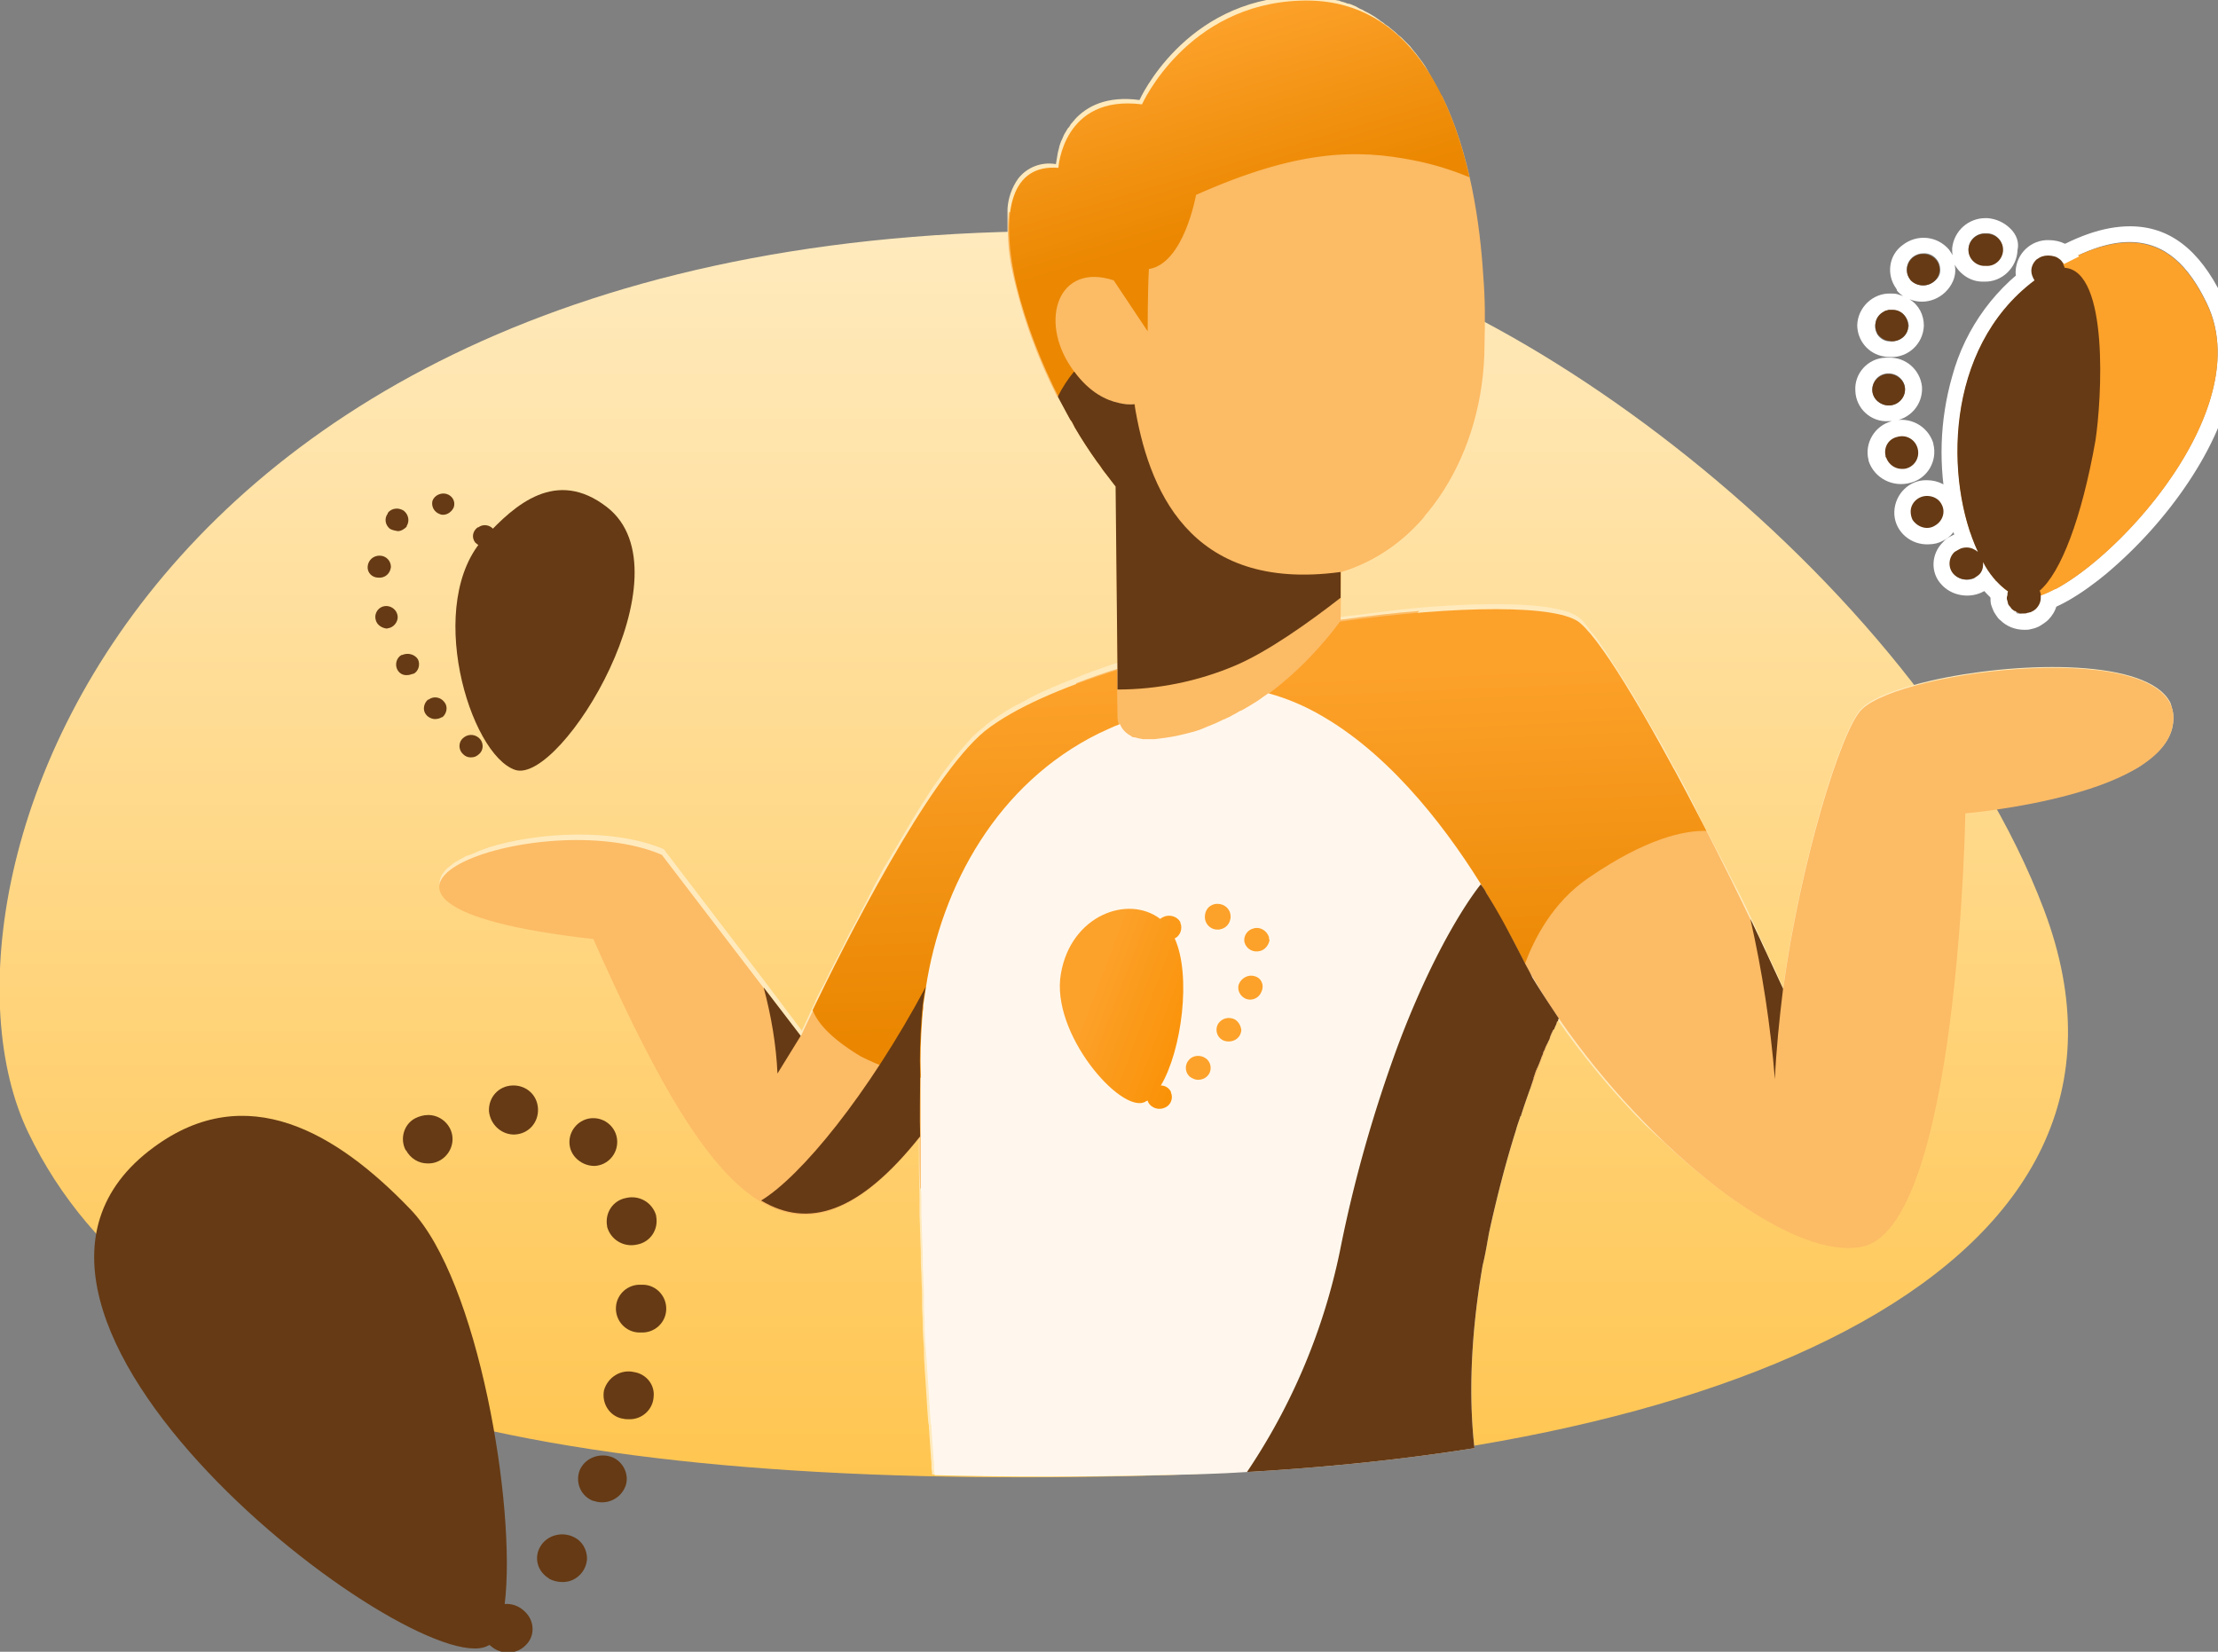 <svg id="Layer_1" 
    xmlns="http://www.w3.org/2000/svg" viewBox="0 0 352.9 262.8">
    <rect x="0" y="0" width="352.9" height="262.8" fill="#808080" stroke="none"/>
    <style>.st1{fill:#663a14}.st2{fill:#fff}.st3{fill:#fca12a}.st5{fill:#fcbb65}</style>
    <g id="character_2" transform="translate(-997 -998.995)">
        <linearGradient id="background_ellipse_1_" gradientUnits="userSpaceOnUse" x1="658.136" y1="1646.426" x2="658.136" y2="1644.691" gradientTransform="matrix(329.053 0 0 -198.253 -215400.063 327444.125)">
            <stop offset="0" stop-color="#ffeabd"/>
            <stop offset="1" stop-color="#fa0"/>
        </linearGradient>
        <path id="background_ellipse" d="M1322.2 1143.7c21.6 57.1-51 87.9-143.5 90.1-98.7 2.4-157.3-13.2-177.2-54.6-19.6-40.7 20.1-156.6 192.7-142.2 39.9 3.4 107.9 53.7 128 106.7z" fill="url(#background_ellipse_1_)"/>
        <g id="right_side_heart_small">
            <path id="Path_154" class="st1" d="M1070.7 1119c-.7-.6-.8-1.7-.2-2.4l.1-.1c.7-.7 1.8-.8 2.6-.1.7.6.8 1.7.2 2.4l-.1.1c-.4.4-.8.6-1.4.6-.5 0-.9-.2-1.2-.5z"/>
            <path id="Path_155" class="st1" d="M1064.8 1112.7c-.6-.7-.4-1.8.3-2.4h.1c.8-.6 1.9-.4 2.5.4.6.7.4 1.8-.3 2.4h-.1c-.3.2-.7.3-1.1.3-.5 0-1.1-.3-1.4-.7z"/>
            <path id="Path_156" class="st1" d="M1060.2 1105.5c-.4-.8-.1-1.9.7-2.3h.1c.9-.4 2-.1 2.5.7.4.8.1 1.9-.7 2.3h-.1c-.3.1-.6.2-.8.2-.8.1-1.4-.3-1.7-.9z"/>
            <path id="Path_157" class="st1" d="M1056.8 1097.7c-.3-.9.2-1.9 1.1-2.2.9-.3 2 .2 2.3 1.2.3.9-.3 1.9-1.2 2.2-.2 0-.3.1-.5.1-.8-.1-1.5-.6-1.7-1.3z"/>
            <path id="Path_158" class="st1" d="M1057.2 1090.9c-1 0-1.8-.8-1.7-1.8.1-1 .9-1.7 1.9-1.7 1 0 1.8.8 1.8 1.8-.1 1-.9 1.8-2 1.7z"/>
            <path id="Path_159" class="st1" d="M1079 1121.5c7.3 2.3 27.9-31.4 14.6-41.8-8.1-6.3-14.7-.4-19.4 4.7-9.8 10.3-2.5 34.7 4.8 37.1z"/>
            <path id="Path_160" class="st1" d="M1072.6 1085.3c-.6-.8-.4-1.8.4-2.4h.1c.8-.6 1.9-.4 2.5.4.6.8.4 1.8-.4 2.4h-.1c-.3.2-.7.3-1 .3-.6 0-1.1-.3-1.5-.7z"/>
            <path id="Path_161" class="st1" d="M1059 1083.1c-.7-.6-.9-1.6-.3-2.4v-.1c.6-.8 1.8-.9 2.6-.3.7.6.9 1.6.4 2.4v.1c-.4.4-.9.7-1.4.7-.6-.1-1-.2-1.3-.4z"/>
            <path id="Path_162" class="st1" d="M1067 1080.8c-.9-.3-1.4-1.2-1.2-2.1.3-.9 1.4-1.4 2.3-1.1.9.3 1.4 1.2 1.1 2.1-.3.7-1 1.2-1.7 1.2-.1 0-.3 0-.5-.1z"/>
        </g>
        <g id="right_side_heart_large">
            <path id="Path_163" class="st1" d="M1078.6 1179.5h.3c2.2-.1 3.8-1.9 3.7-4.1s-1.9-3.8-4.1-3.7c-2.2.1-3.8 1.9-3.7 4.1.2 2 1.8 3.6 3.8 3.7z"/>
            <path id="Path_164" class="st1" d="M1091.6 1184.5c2.1-.1 3.7-1.9 3.6-4-.1-2.1-1.9-3.7-4-3.6-2 .1-3.6 1.8-3.6 3.8 0 .9.3 1.7.9 2.4.8.9 1.9 1.4 3.1 1.4z"/>
            <path id="Path_165" class="st1" d="M1093.6 1194.2c.6 2.1 2.7 3.3 4.8 2.8 2.1-.4 3.4-2.4 3-4.5v-.1c-.6-2.1-2.7-3.3-4.8-2.8-2.1.4-3.4 2.4-3 4.5v.1z"/>
            <path id="Path_166" class="st1" d="M1065 1184.1c2.1.1 3.9-1.6 4-3.7.1-2.1-1.6-3.9-3.7-4h-.2c-.7 0-1.4.2-2 .5-1.8.9-2.5 3.2-1.6 5 0 0 0 .1.1.1.7 1.3 2 2.1 3.4 2.1z"/>
            <path id="Path_167" class="st1" d="M1099 1203.4c-2.1-.1-3.9 1.5-4 3.6-.1 2.1 1.5 3.9 3.6 4h.4c2.1.1 3.9-1.5 4-3.6.1-2.1-1.5-3.9-3.6-4h-.4z"/>
            <path id="Path_168" class="st1" d="M1077.3 1254.2c1.9-15.3-4.2-51.6-15-62.8-11.8-12.3-26.1-20.7-40.8-9.9-36.1 26.4 41.3 85 53 79.4.1-.1.3-.1.4-.2 0 0 0 .1.1.1 1.6 1.5 4.1 1.5 5.6 0 1.5-1.4 1.5-3.7.1-5.2l-.1-.1-.1-.1c-.9-.9-2.1-1.3-3.2-1.2z"/>
            <path id="Path_169" class="st1" d="M1094.3 1230.8c-2-.7-4.3.2-5.1 2.2-.7 2 .3 4.1 2.2 4.8h.1c2 .7 4.2-.3 5-2.3.7-1.8-.3-4-2.2-4.7z"/>
            <path id="Path_170" class="st1" d="M1097.9 1217.3c-2.1-.5-4.2.8-4.8 2.9-.4 2.1.9 4.1 2.9 4.5h.1c.3.1.6.1.9.1 2.1.1 3.9-1.5 4-3.6.2-1.9-1.2-3.6-3.1-3.9z"/>
            <path id="Path_171" class="st1" d="M1088.4 1243.6c-1.9-1-4.3-.4-5.4 1.4-1.1 1.8-.5 4 1.3 5.1l.1.1c.6.3 1.3.5 2 .5 2.1.1 3.9-1.6 4-3.7 0-1.5-.8-2.8-2-3.4z"/>
        </g>
        <g id="left_side_heart">
            <path id="Path_172" class="st2" d="M1335.8 1037.5c5.8 0 9.5 3.9 12.3 9.7 9.1 18.6-19.9 47-28.6 47h-.5c-10.5-1.7-18.6-38 4-52 5.2-3.3 9.4-4.7 12.8-4.7m.1-2.5c-4.2 0-8.8 1.6-14.3 5-6.9 4.3-11.9 11.1-14 18.9-2 7-2.2 14.3-.7 21.4 1.6 7.2 5.5 15.3 11.7 16.3.3.1.6.1 1 .1 3.9 0 9-3.5 12.5-6.4 5-4.2 9.5-9.2 13.1-14.6 7.4-11.1 9.3-21.5 5.4-29.5-3.7-7.6-8.5-11.2-14.7-11.2z"/>
            <path id="Path_173" class="st3" d="M1322.9 1042.2c13.9-8.6 20.7-4.2 25.2 5.1 9.3 19-21.2 48.2-29.2 46.9-10.5-1.7-18.5-38.1 4-52z"/>
            <path id="Path_174" class="st2" d="M1326.7 1038.6c-.3-.3-.7-.6-1.1-.8-.8-.4-1.7-.6-2.6-.6-2.8-.1-5.2 2.1-5.3 5v.1c0 .2 0 .4.1.6.1.9.5 1.8 1.1 2.5.7-.6 1.3-1.1 2-1.6-.3-.4-.5-.9-.5-1.5 0-.9.5-1.6 1.2-2.1.1-.1.3-.2.5-.2.7-.2 1.4-.2 2 0 .3.1.6.3.9.5.1.1.3.3.4.5l1.2-.6 1.2-.6c-.5-.5-.8-.9-1.1-1.2z"/>
            <path id="Path_175" class="st2" d="M1312.6 1088.4c.1 1.1-.5 2.1-1.5 2.6-1.4.6-3 0-3.6-1.3-.1-.3-.2-.6-.2-.9 0-.7.3-1.4.8-1.9.2-.2.4-.3.7-.4 1-.5 2.2-.4 3 .4-.5-1-.9-2.1-1.3-3.2h-.6c-.7 0-1.4.1-2.1.4-.6.3-1.2.6-1.6 1.1-2 1.9-2.1 5-.2 6.9l.2.2c1.7 1.6 4.4 1.9 6.4.8.4-.2.8-.5 1.1-.8.3-.3.6-.6.8-1-.7-.9-1.4-1.9-1.9-2.9zm-4.3-10.4c-.5-.9-1.3-1.6-2.2-2-.8-.4-1.6-.6-2.5-.6-2.8-.1-5.1 2.2-5.2 5s2.2 5.1 5 5.2h.4c.9 0 1.7-.2 2.4-.6.6-.3 1.1-.7 1.5-1.2 1.4-1.7 1.6-3.9.6-5.8zm-3.4 4.7c.9 0 1.6-.7 1.6-1.6 0-.9-.7-1.6-1.6-1.6-.9 0-1.6.7-1.6 1.6 0 .9.7 1.6 1.6 1.6zm-.3-13.2c-.9-2.8-3.8-4.3-6.6-3.5-2.7.7-4.4 3.5-3.7 6.2v.1c.9 2.8 3.9 4.3 6.7 3.5 2.7-.7 4.3-3.5 3.6-6.2v-.1zm-4.3 3.9c-.3.1-.5.1-.8.1-1.4-.1-2.5-1.3-2.4-2.6.1-1.4 1.3-2.5 2.6-2.4 1.4.1 2.4 1.2 2.4 2.6.1 1.1-.7 2-1.8 2.3zm-2.8-17.5h-.5c-2.8.1-5 2.5-4.8 5.3.1 2.8 2.5 5 5.3 4.8h.5c2.8-.2 5-2.6 4.8-5.5-.3-2.7-2.6-4.7-5.3-4.6zm.2 7.6h-.2c-1.4 0-2.6-1.1-2.6-2.5s1-2.5 2.4-2.6h.2c1.4 0 2.6 1.1 2.6 2.5 0 1.3-1 2.5-2.4 2.6zm19.2-28.1c-1-1-2.3-1.6-3.7-1.7h-.3c-2.7 0-5 2-5.3 4.8 0 .4 0 .8.1 1.1l-.6-.9c-1.9-2.2-5.1-2.5-7.4-.7-2.2 1.6-2.6 4.7-1 6.9 0 .1.1.1.1.2v.1c.3.4.7.7 1 .9l-.9-.3c-.4-.1-.7-.1-1.1-.1-2.8-.1-5.2 2.2-5.3 5 0 2.5 1.8 4.6 4.2 5 .4.1.8.1 1.1.1 2.8.1 5.2-2.1 5.3-5 0-1.7-.8-3.3-2.3-4.2 2.7 1.1 5.7-.2 6.9-2.8.4-.9.5-1.8.3-2.7.9 1.6 2.6 2.7 4.4 2.7h.3c2.8.1 5.2-2.2 5.3-5 .3-1.3-.2-2.5-1.1-3.4zm-16.3 15.9c-.3 1.2-1.4 2-2.6 2h-.6c-1.4-.2-2.3-1.5-2-2.9.1-.8.6-1.4 1.3-1.8.3-.1.5-.2.8-.3h.5c1.5 0 2.7 1.2 2.7 2.7-.1 0-.1.1-.1.3zm4.1-7.5c-1.1.9-2.8.8-3.7-.3-.9-1-.8-2.6.2-3.5l.1-.1c.5-.4 1.1-.6 1.7-.6 1.4-.1 2.6 1 2.7 2.4.1.9-.3 1.6-1 2.1zm8.3-2.6h-.2c-1.4 0-2.5-1.1-2.6-2.5 0-1.4 1.1-2.5 2.5-2.6h.4c1.4 0 2.5 1.1 2.5 2.5s-1.1 2.5-2.5 2.5c0 .1-.1.1-.1.1z"/>
            <path id="Path_176" class="st2" d="M1324.2 1093.2c0-.2-.1-.3-.1-.5-.8.4-1.6.8-2.5 1.1v.4c0 .7-.3 1.3-.8 1.8-.1.1-.3.2-.4.3-.1.1-.3.2-.4.2-.2.1-.3.1-.5.1s-.3.1-.5 0h-.5-.1-.4c-.1 0-.1 0-.1-.1-.1 0-.2-.1-.3-.2h-.1c-.1-.1-.3-.2-.4-.3-.1-.1-.2-.2-.3-.4-.1-.1-.2-.3-.3-.4-.1-.2-.1-.3-.1-.5s-.1-.3-.1-.5 0-.3.1-.5c0-.2.1-.3.1-.5v-.1c-.7-.5-1.4-1.1-1.9-1.8v.1c-.2.3-.3.5-.5.8l-.3.9c-.1.3-.1.7-.1 1 0 .4 0 .7.1 1.1.1.3.2.6.3.8.1.3.3.6.5.9.2.3.4.6.7.8 1 1 2.4 1.5 3.8 1.5.3 0 .7 0 1-.1.3-.1.6-.1 1-.3.3-.1.6-.3.9-.5.3-.2.6-.4.9-.7.6-.6 1.1-1.4 1.3-2.2.1-.4.2-.9.2-1.4-.1-.2-.2-.5-.2-.8z"/>
            <path id="Path_177" class="st1" d="M1325.5 1041.6c-.1-.3-.2-.5-.3-.8-.1-.2-.2-.3-.4-.5-.3-.2-.5-.4-.9-.5-.7-.2-1.4-.2-2 0-.3.1-.6.3-.9.5-.5.5-.8 1.1-.8 1.8 0 .5.2 1 .5 1.5-14.5 10.9-14.2 32.1-9 43.2-.5-.4-1.1-.7-1.8-.7-.4 0-.9.1-1.2.3-.2.1-.5.3-.7.4-1 .9-1.1 2.5-.2 3.5l.1.1c.5.5 1.2.8 2 .8.4 0 .8-.1 1.1-.2.3-.1.5-.3.8-.5.6-.5.8-1.3.7-2.1.9 1.8 2.3 3.5 4 4.7-.1.2-.1.3-.1.5s-.1.3-.1.5 0 .3.1.5c0 .2.1.3.1.5.1.2.2.3.3.4.1.1.2.3.3.4.1.1.3.2.4.3h.1c.1.1.2.1.3.2 0 0 .1.1.2.1s.2.1.3.1H1319.1c.2 0 .3 0 .5-.1.2 0 .3-.1.5-.1.2-.1.3-.2.4-.2.1-.1.3-.2.4-.3.5-.5.8-1.1.8-1.8v-.4-.1c0-.2-.1-.3-.1-.5l-.1-.1c3.4-2.9 6.7-11.5 8.9-23.9 1-6.6 2.2-27-4.9-27.5z"/>
            <path id="Path_178" class="st1" d="M1303 1044.4c1.4 0 2.6-1.1 2.6-2.5 0-.6-.2-1.2-.6-1.6-.5-.6-1.3-.9-2-.9-1.4 0-2.6 1.1-2.6 2.6 0 .6.2 1.1.6 1.6.5.5 1.2.8 2 .8z"/>
            <path id="Path_179" class="st1" d="M1312.8 1041.3h.2c1.4.1 2.6-1 2.7-2.4.1-1.4-1-2.6-2.4-2.7h-.4c-1.4-.1-2.6 1-2.7 2.4-.1 1.4 1 2.6 2.4 2.7h.2z"/>
            <path id="Path_180" class="st1" d="M1297.4 1053.2c.2 0 .4.1.6.1 1.4 0 2.6-1 2.6-2.4s-1-2.6-2.4-2.6h-.7c-.3.1-.6.1-.8.3-1.2.6-1.7 2.2-1 3.4v.1c.4.5 1 1 1.7 1.1z"/>
            <path id="Path_181" class="st1" d="M1302.1 1070.3c-.4-1.4-1.8-2.2-3.2-1.8-1.4.3-2.2 1.6-1.9 3v.1c0 .1 0 .1.1.2.4 1.1 1.4 1.8 2.5 1.8.3 0 .5 0 .8-.1 1.3-.4 2.1-1.8 1.7-3.2z"/>
            <path id="Path_182" class="st1" d="M1303.6 1077.9c-1.4 0-2.6 1.1-2.6 2.5 0 .4.1.9.3 1.3.8 1.2 2.4 1.7 3.6.9 1.2-.7 1.7-2.2 1-3.4-.4-.8-1.3-1.3-2.3-1.3z"/>
            <path id="Path_183" class="st1" d="M1297.7 1063.5c1.4-.1 2.5-1.3 2.4-2.7-.1-1.3-1.3-2.3-2.6-2.3h-.2c-1.4.1-2.5 1.3-2.4 2.7.1 1.3 1.3 2.3 2.6 2.3h.2z"/>
        </g>
        <g id="main_body">
            <path id="Path_184" d="M1342.8 1113c.1 2.8-1.5 5.1-4.1 7-.4.3-.7.5-1.1.8s-.8.5-1.2.7c-.9.5-1.8.9-2.7 1.3-.7.3-1.4.6-2.2.9-.5.2-1 .4-1.5.5-.8.3-1.5.5-2.3.7-.3.1-.5.2-.8.2-.8.2-1.6.4-2.3.6l-1.5.4c-1.3.3-2.5.5-3.7.8l-.7.1-1.3.2c-2.3.4-4.2.6-5.6.8s-2.2.2-2.2.2c-.3 13.1-1.4 26.2-3.3 39.3-.1.7-.2 1.4-.4 2.1-.1.3-.1.7-.2 1l-.3 1.4-.2.9c-.1.4-.2.8-.2 1.2-.2.8-.4 1.7-.5 2.5l-.3 1.2c0 .1 0 .2-.1.3-.1.4-.2.9-.3 1.3-.1.3-.1.6-.2.8-.2.6-.3 1.2-.5 1.8l-.1.3-.3.9c-.2.5-.3 1-.5 1.5l-.4 1.1c-.1.3-.2.5-.3.8-.1.3-.3.7-.4 1-2.2 5.4-4.9 9-8.3 9.6-1.7.2-3.3.2-5-.2-.3-.1-.6-.1-1-.2-3.5-1-6.8-2.4-9.9-4.4-.4-.2-.8-.5-1.2-.7-.2-.1-.4-.2-.6-.4-.5-.3-1.1-.7-1.7-1.1-2-1.4-4-2.9-6.1-4.6-1.2-1-2.4-2-3.6-3.1l-.8-.7c-.5-.5-1-1-1.6-1.5l-.8-.7c-.5-.5-1-1-1.6-1.5-5.3-5.3-10.1-11.1-14.4-17.3v.1c0 .1-.1.1-.1.2v.2l-.1.1-.1.1v.1c0 .1-.1.2-.1.3-.1.2-.2.4-.3.7l-.1.3s-.1.1-.1.2-.1.2-.1.2l-.2.5c-.1.2-.2.4-.2.6l-.3.6-.3.6c0 .1-.1.2-.1.3s-.1.2-.1.2c-.1.2-.2.4-.2.6 0 0 0 .1-.1.1l-.1.2s0 .1-.1.1c-.2.5-.4 1.1-.6 1.6-.1.1-.1.3-.2.4-.1.3-.2.6-.4.9l-.1.3v.1c0 .1-.1.2-.1.3-.1.4-.3.8-.4 1.2-.5 1.4-1 2.8-1.5 4.4 0 .1 0 .1-.1.2-.2.7-.5 1.4-.7 2.2-1.7 5.4-3.1 10.9-4.3 16.4-.1.6-.2 1.1-.3 1.7-.2 1.1-.4 2.2-.6 3.4-2.3 13.3-2 23.1-1.3 29.1-12 1.9-24.1 3.1-36.2 3.8-4.5.3-9.1.4-13.7.5-12.7.3-24.7.3-36 0v-.3l-.1-.7v-.6-.1c0-.4-.1-.9-.1-1.3-.1-1.4-.2-2.9-.3-4.4 0-.3 0-.5-.1-.8-.2-2.3-.3-4.8-.5-7.5l-.1-1.4v-.3c-.1-.9-.1-1.8-.1-2.7-.1-1.3-.2-2.7-.2-4.1 0-.9-.1-1.8-.1-2.7v-.7-1c0-1-.1-2.1-.1-3.2-.1-1.2-.1-2.5-.1-3.7-.1-1.9-.1-3.8-.2-5.7v-2.5c0-1.9-.1-3.7-.1-5.7v-4.6c-1.7 2.1-3.5 4.2-5.5 6.1-4.5 4.3-8.7 6.2-12.7 6.2h-1.5c-.2 0-.4-.1-.6-.1l-.4-.1-.3-.1-.4-.1-.4-.1-.4-.1-.3-.1-.4-.2c-.8-.3-1.6-.7-2.3-1.2-1.5-.9-2.8-2-4.1-3.2l-.5-.5c-.3-.3-.7-.7-1-1.1-.7-.7-1.4-1.5-2.1-2.4-.5-.6-1-1.3-1.5-2-.2-.2-.3-.5-.5-.7-.3-.5-.6-1-1-1.5s-.7-1-1-1.6c-.7-1-1.3-2.1-2-3.3-.3-.6-.7-1.2-1.1-1.9-.2-.3-.3-.6-.5-.9l-1-1.9c-.5-1-1-1.9-1.6-2.9l-1-2c-.5-1-1.1-2.1-1.6-3.2-.3-.7-.7-1.5-1.1-2.2l-1.1-2.3c-.5-1.1-1.1-2.3-1.6-3.5-.7-1.6-1.5-3.2-2.2-4.9-1.7-.2-3.3-.4-4.8-.6l-.7-.1-1.4-.2c-.7-.1-1.4-.2-2-.3-1.1-.2-2.1-.4-3.1-.6l-1.1-.2-1.1-.2-1-.3c-.8-.2-1.6-.4-2.3-.6l-.8-.3-.8-.3c-.6-.2-1.2-.5-1.7-.7l-.6-.3-.5-.3c-.3-.1-.5-.3-.7-.4-.1-.1-.3-.2-.4-.3l-.6-.6c-1.4-1.4-1.2-2.8.1-4.2l.2-.2c.3-.2.6-.5.9-.7.2-.2.5-.3.8-.5s.6-.3.9-.5.6-.3 1-.4l.7-.3c.2-.1.5-.2.7-.3s.5-.2.8-.3l.8-.3c7.8-2.4 19.8-3.1 27.8.3l16.2 21.2 5.8 7.7v-.1c.2-.4.9-1.9 1.9-4.1l.1-.1.1-.3v-.1c.2-.4.4-.9.7-1.4 0-.1.1-.1.1-.2s.1-.2.2-.4c.4-.7.8-1.5 1.2-2.4l.2-.4.2-.4.4-.8c.3-.6.7-1.3 1-1.9 0 0 .1-.1.1-.2l.1-.2c.1-.1.2-.3.2-.4l.5-1c.6-1.3 1.4-2.6 2.1-4l.4-.8.6-1.1.7-1.4.6-1.2c.2-.4.5-.9.7-1.3.3-.6.6-1.1.9-1.7l.5-.8 3.9-6.6.6-1c.9-1.5 1.9-3 2.8-4.4l.5-.7c1.6-2.4 3.4-4.7 5.4-6.9.2-.2.4-.5.7-.7.4-.4.7-.7 1.1-1l.4-.3c.1-.1.3-.2.4-.4 1.2-.9 2.4-1.7 3.7-2.5.2-.1.5-.3.7-.4l.8-.4c.6-.3 1.2-.6 1.8-1 2.4-1.2 4.8-2.2 7.4-3.2l1.2-.5c1.7-.6 3.5-1.3 5.4-1.9l-.3-29c-.6-.7-1.2-1.4-1.7-2.1l-.3-.4s0-.1-.1-.1c-.2-.3-.4-.5-.7-.8v-.1c-.1-.1-.2-.3-.3-.4-.3-.4-.6-.9-.9-1.3-.2-.3-.5-.7-.7-1 0 0 0-.1-.1-.1-.1-.1-.2-.3-.3-.4-.2-.3-.3-.5-.5-.8-.1-.1-.1-.2-.2-.3-.3-.5-.6-.9-.8-1.4-.1-.1-.2-.3-.2-.4-.3-.4-.5-.9-.8-1.3l-.3-.6-.6-1.1c0-.1-.1-.1-.1-.2-.2-.5-.5-.9-.7-1.4l-.6-1.2-.6-1.2c-.1-.1-.1-.3-.2-.4 0-.1 0-.1-.1-.1-.1-.2-.2-.5-.3-.7l-.6-1.2c-.2-.4-.4-.8-.5-1.2l-.1-.1c-.2-.4-.3-.8-.5-1.1s-.3-.7-.4-1.1c-.3-.7-.5-1.4-.8-2.1l-.2-.6c-.1-.3-.2-.5-.3-.8-.1-.1-.1-.3-.1-.4-.1-.4-.3-.8-.4-1.2s-.2-.8-.4-1.2l-.3-.9c-.1-.2-.1-.4-.1-.6-.1-.3-.2-.6-.2-.9-.2-.8-.4-1.6-.5-2.5-.3-1.5-.5-3-.7-4.5-.1-.6-.1-1.2-.1-1.8v-2.3-.5-.4c.1-1.7.7-3.4 1.7-4.8 1.4-1.8 3.7-2.7 6-2.3l.3-1.8c0-.1.1-.3.1-.4s.1-.3.1-.4.1-.4.2-.7.2-.5.3-.7.2-.5.3-.7.2-.3.3-.5.2-.3.3-.5l.2-.2c.1-.2.2-.3.3-.5l.2-.2c.1-.2.3-.3.4-.5 1.9-2.1 5.1-3.8 10.3-3.1 0 0 7.1-15.9 25.2-16.5h2.2c.3 0 .5 0 .8.1l.8.1c.4 0 .7.1 1.1.2.2 0 .4.1.6.1.2 0 .3 0 .5.1l.6.1.2.1.7.2c.2.1.5.2.7.2l.3.1.7.3.7.4c.3.1.5.2.8.4l.6.3c.3.2.7.4 1 .6l.7.5c.2.2.5.3.7.5s.4.3.7.5c.4.4.9.7 1.3 1.1.2.2.4.4.7.6l1.2 1.2c.2.2.4.4.6.7l.4.5.1.1c.5.7 1.1 1.4 1.6 2.2l.4.7.1.2c.2.4.4.7.6 1.1.1.1.1.3.2.4l.4.7v.1c.1.3.3.5.4.8.1.3.3.5.4.8v.1l.3.6c0 .1.1.1.1.2.1.3.3.6.4.9.2.4.3.8.5 1.2.1.2.2.4.2.6l.1.3c.1.3.2.5.3.8s.1.4.2.5c.2.4.3.9.4 1.3 0 .1.1.2.1.3s0 .1.1.2l.1.4.1.3.1.5c0 .1 0 .1.1.2.2.5.3 1 .4 1.5l.1.4c0 .1.1.2.1.4.1.3.2.7.3 1 0 .2.1.4.1.5 0 .1 0 .1.1.2l.2 1.1c.1.3.1.6.2.9l.3 1.8.2.9c.2.9.3 1.8.4 2.7s.2 1.6.3 2.4l.1.9c0 .3.1.6.1.9.1.6.1 1.2.2 1.7s.1 1 .1 1.5c0 .3 0 .5.1.8.1.8.1 1.6.1 2.4V1048.2c.1 3.1 0 5 0 5 .1 9-2.6 17.7-7.7 25.1l-.4.6c-.5.6-.9 1.2-1.4 1.8l-.2.2c-.3.4-.7.8-1.1 1.2l-.3.4c-.9.9-1.8 1.7-2.8 2.4l-.4.3c-.2.1-.3.3-.5.4l-.5.4-.5.4c-.2.1-.4.3-.6.4s-.6.3-.9.5-.6.3-.9.5-.6.3-.8.4l-.1.1c-.3.1-.5.2-.8.4s-.6.2-.9.3h-.1l-.9.3-.9.3v7.6c1.1-.2 2.2-.3 3.2-.4l1.5-.2 1.7-.2 1.6-.2 1.5-.2 1.2-.1c.6-.1 1.2-.1 1.8-.2 13-1.1 23.2-.7 25.8 1.7.4.3.7.7 1 1.1l.4.5.2.3c.2.2.3.4.5.6.5.6 1 1.3 1.5 2.1l.3.4c1.3 2 2.8 4.4 4.5 7.1.4.7.9 1.5 1.3 2.3l.7 1.2c.5.8.9 1.6 1.4 2.4.2.3.4.7.6 1 .5.9 1.1 1.9 1.6 2.9.2.4.5.9.7 1.4 0 0 0 .1.1.1l.4.7.6 1.1c.8 1.4 1.5 2.9 2.3 4.4l.4.9 1.5 3c.3.6.6 1.1.9 1.7.4.8.8 1.5 1.2 2.3s.8 1.5 1.2 2.3l.6 1.2c.4.8.8 1.6 1.2 2.3l1.2 2.4.9 1.9.3.6.9 2c0 .1.1.2.1.3l.6 1.2c.2.4.4.8.5 1.2s.4.8.6 1.2l.9 1.9.7 1.6c.2.4.4.8.5 1.2 2.8-20.4 9.3-41.4 12.5-44.5 1.7-1.7 5.8-3.2 11-4.4 13.1-3 33.1-3.6 37.7 2.8.2.3.4.6.5.9.2.7.4 1.3.4 2z" fill="#ffeabd"/>
            <path id="Path_185" class="st5" d="M1210.3 1097.6c4.3-.6 8.6-1.1 12.5-1.4l-13.6 15.7-30.5 19.6-10.5-23.8c2.1-.8 4.3-1.6 6.6-2.3l-.2-24.4 49.1.1c-3.5 4.2-8.1 7.3-13.3 8.9l-.1 7.6z"/>
            <path id="Path_186" class="st5" d="M1233.2 1053.7c0 17.7-9.8 32.5-22.9 36.3-24.3 3.3-30.8-13.6-32.9-26.7-.8.1-1.7 0-2.5-.2-1.9-.4-4.5-1.6-7.1-5-1 1.3-1.9 2.6-2.6 4-3.2-6.3-5.6-12.9-7.1-19.8-.7-3.1-.9-6.3-.6-9.5 16.8-6.2 51.3-18.2 68.9-18.6 4.5 9.1 6.1 20.5 6.6 28.7.3 3.6.3 7.2.2 10.8z"/>
            <path id="Path_187" class="st5" d="M1342.8 1113c.4 12.6-33.1 15.4-33.1 15.4s-1.1 66.6-16.7 69c-11.5 2-33.5-15.3-48-36.4 0 0-2 4.3-4.5 11.3l-8.2-12.4 6.8-18.2 24.2-20.4c5.7 10.5 12 23.2 17.4 35.1 2.8-20.4 9.3-41.4 12.5-44.5 6.4-6.4 49.2-11.5 49.6 1.1z"/>
            <path id="Path_188" class="st5" d="M1152.5 1166.2l-2.3 19.2-6.8 2.7c-.1-2.7-.1-5.4-.1-8.1-21.2 26.6-34.6 7.2-51.9-31.6-51.8-5.8-8.4-21.7 10.9-13.4l22.1 28.9s2.9-6.3 7.1-14.4l21 16.7z"/>
            <linearGradient id="Path_189_1_" gradientUnits="userSpaceOnUse" x1="659.038" y1="1645.032" x2="659.152" y2="1644.631" gradientTransform="matrix(73.407 0 0 -77.358 -47192.242 128258.836)">
                <stop offset="0" stop-color="#fca12a"/>
                <stop offset="1" stop-color="#eb8700"/>
            </linearGradient>
            <path id="Path_189" d="M1230.8 1027.2c-2.9-1.2-5.8-2.1-8.9-2.7-9.1-1.8-18.4-1.7-34.6 5.5 0 0-1.9 10.9-7.5 11.8-.2 3.2-.2 9.9-.2 9.9l-5.4-8.1c-8.8-2.9-11.9 6.3-6.8 13.8 4.7 7.1 10.2 6 10.2 6-1.2 7.1-1.2 12.6-2.9 13.1-7.4-8.6-14.1-22.8-16.4-34.1-1.9-9.8-.4-17.3 7.1-16.7 0 0 .7-11.7 13.3-10.1 0 0 7.1-15.9 25.2-16.5 16.3-.6 23.7 13.9 26.9 28.1z" fill="url(#Path_189_1_)"/>
            <linearGradient id="Path_190_1_" gradientUnits="userSpaceOnUse" x1="658.481" y1="1644.903" x2="658.537" y2="1644.198" gradientTransform="matrix(142.075 0 0 -76.876 -92361.531 127561.5)">
                <stop offset="0" stop-color="#fca12a"/>
                <stop offset="1" stop-color="#ea8600"/>
            </linearGradient>
            <path id="Path_190" d="M1268.5 1131.2c-3.4-.1-9.5 1.1-18.8 7.5-5.7 3.9-8.6 9.7-10.1 13.7-13.9 23.1-89 21.9-96.3 18-3.2-.7-6.3-1.8-9.3-3.3-5-3-7-5.5-7.7-7.4 5-10.4 18.4-37 27.4-44.4 4.7-3.7 12.2-6.9 21-9.7l.1 7.5s-.2 4 5.8 3.6c17.5-1.2 29.4-18.6 29.6-18.8 18.6-2.6 35-2.8 38.3.3 3.9 3.4 11.8 17 20 33z" fill="url(#Path_190_1_)"/>
            <path id="Path_191" d="M1245 1161v.1s-.1.1-.1.2v.1s0 .1-.1.1l-.1.1v.1l-.1.3c-.1.2-.2.4-.3.7 0 0 0 .1-.1.1s0 .1-.1.1l-.1.2c0 .1-.1.2-.1.2l-.2.5c-.1.2-.1.4-.2.6l-.1.2c-.1.1-.1.3-.2.4l-.3.6c0 .1-.1.2-.1.3 0 .1-.1.2-.1.2l-.1.2c-.1.2-.1.4-.2.6l-.1.2c-.2.6-.4 1.1-.7 1.8-.1.1-.1.3-.2.4l-.3.9c0 .1-.1.2-.1.3v.1c0 .1-.1.2-.1.3l-.4 1.2c-.5 1.4-1 2.8-1.5 4.4 0 .1 0 .1-.1.1-.2.7-.5 1.4-.7 2.2-1.7 5.4-3.1 10.9-4.3 16.4-.1.6-.2 1.1-.3 1.7-.2 1.1-.4 2.2-.7 3.4-2.3 13.3-2 23.1-1.3 29.1-12 1.9-24.1 3.1-36.2 3.8-4.5.3-9.1.4-13.7.5-12.7.3-24.7.3-36 0v-.3l-.1-.7v-.6-.1c0-.4-.1-.9-.1-1.3-.1-1.4-.2-2.9-.3-4.4 0-.3 0-.5-.1-.8-.2-2.3-.3-4.8-.5-7.5l-.1-1.4v-.3c-.1-.9-.1-1.8-.2-2.7-.1-1.3-.2-2.7-.2-4.1 0-.9-.1-1.8-.1-2.7v-.7-1c0-1-.1-2.1-.1-3.2-.1-1.2-.1-2.5-.1-3.7-.1-1.9-.1-3.8-.2-5.7v-1.6c0-1 0-2-.1-3V1170c-.1-2.9 0-5.8.2-8.5 0-.4.1-.9.1-1.3 0-.3.1-.6.1-.9v-.4l.2-1.3c.1-.5.1-.9.2-1.4 2.5-16.4 11.5-32.6 27.5-40.5 1.1-.5 2.3-1.1 3.4-1.5.3.8.9 1.4 1.6 1.8l.3.2c.1.1.2.1.4.1l.4.1.4.1c.2 0 .4.1.6.1h1.8l.8-.1.7-.1h.1l.6-.1c.8-.1 1.7-.3 2.5-.5l.8-.2c.8-.2 1.5-.4 2.2-.7l.7-.3c.8-.3 1.5-.6 2.3-1 .2-.1.4-.2.5-.2.3-.2.7-.3 1-.5s.6-.3.9-.5.5-.3.8-.4c.9-.5 1.7-1 2.5-1.5.6-.4 1.1-.8 1.7-1.2 3 .8 6 2.1 8.7 3.7 11.5 6.7 20.5 19 26 28.1l.1.2c1.3 2.2 2.5 4.3 3.4 6 1.6 2.9 2.5 4.8 2.6 5 .4.8.9 1.6 1.4 2.4 1.3 2.2 2.6 4.3 4 6.3z" fill="#fff7ed"/>
            <path id="Path_192" class="st1" d="M1210.3 1090v4.1c-5 3.9-11.6 8.6-16.8 10.8-5.9 2.5-12.3 3.8-18.7 3.8v-3.3l-.3-29c-.2-.3-.5-.6-.7-.9l-.6-.8c-.2-.3-.5-.6-.7-.9-.1-.2-.3-.4-.4-.6s-.4-.5-.6-.8c-1.2-1.7-2.4-3.5-3.5-5.4l-.3-.6c-.1-.2-.2-.4-.4-.6-.2-.4-.4-.7-.6-1.1-.5-.9-.9-1.7-1.4-2.6.7-1.4 1.6-2.8 2.6-4 2.5 3.4 5.2 4.6 7.1 5 .8.2 1.7.3 2.5.2 2.1 13.1 8.5 30 32.8 26.7z"/>
            <path id="Path_193" class="st1" d="M1245 1161v.1s-.1.1-.1.2v.1s0 .1-.1.1l-.1.1v.1l-.1.3c-.1.2-.2.4-.3.7 0 0 0 .1-.1.1s0 .1-.1.1l-.1.2c0 .1-.1.2-.1.2l-.2.5c-.1.2-.1.4-.2.6l-.1.2c-.1.1-.1.3-.2.4l-.3.6c0 .1-.1.2-.1.3 0 .1-.1.2-.1.2l-.1.2c-.1.2-.1.4-.2.6l-.1.2c-.2.6-.4 1.1-.7 1.8-.1.1-.1.3-.2.4l-.3.9c0 .1-.1.2-.1.3v.1c0 .1-.1.2-.1.3l-.4 1.2c-.5 1.4-1 2.8-1.5 4.4 0 .1 0 .1-.1.1-.2.7-.5 1.4-.7 2.2-1.7 5.4-3.1 10.9-4.3 16.4-.1.6-.2 1.1-.3 1.7-.2 1.1-.4 2.2-.7 3.4-2.3 13.3-2 23.1-1.3 29.1-12 1.9-24.1 3.1-36.2 3.8a98.59 98.59 0 0 0 14.8-35.2c2.2-11.1 5.3-22 9.2-32.6 6.8-18.1 13.2-25.7 13.2-25.7.3.4.6.8.8 1.2l.1.2c1.3 2.1 2.4 4 3.4 5.9.9 1.7 1.8 3.4 2.6 5 .4.8.9 1.6 1.3 2.5 1.4 2.3 2.8 4.4 4.2 6.5z"/>
            <path id="Path_194" class="st1" d="M1143.6 1161.4c-.2 2.7-.3 5.6-.2 8.5v.3c0 3.2-.1 6.4 0 9.6-9.7 12.2-17.8 14.7-25.3 10.2 6.3-3.8 17-16.8 26.2-34-.4 1.8-.6 3.7-.7 5.4z"/>
            <path id="Path_195" class="st1" d="M1124.4 1163.8l-3.7 6c-.2-4.6-1-9.2-2.2-13.7l5.9 7.7z"/>
            <path id="Path_196" class="st1" d="M1280.7 1156.3c-.6 4.9-1.1 9.8-1.3 14.4-.7-8.6-2-17.1-3.9-25.5 1.8 3.7 3.5 7.5 5.2 11.1z"/>
        </g>
        <g id="heart_shirt">
            <linearGradient id="Path_197_1_" gradientUnits="userSpaceOnUse" x1="662.538" y1="1641.684" x2="663.36" y2="1641.184" gradientTransform="matrix(19.709 0 0 -31.82 -11885.679 53390.734)">
                <stop offset="0" stop-color="#fca12a"/>
                <stop offset="1" stop-color="#fa8f00"/>
            </linearGradient>
            <path id="Path_197" d="M1183.9 1148.3c.9-.4 1.3-1.6.9-2.5v-.1c-.5-.9-1.6-1.2-2.5-.9-.2.1-.5.2-.7.4-5.1-3.9-14.2-.6-15.8 8.7-1.7 9.5 9.6 22.4 13.4 20.4.1-.1.2-.1.4-.2 0 .1.1.2.1.3.5.9 1.7 1.3 2.7.8.9-.4 1.3-1.5.9-2.4v-.1c-.3-.6-.9-1-1.6-1 3.3-5.5 4.9-17.5 2.2-23.4z" fill="url(#Path_197_1_)"/>
            <path id="Path_198" class="st3" d="M1186.2 1167.6c-.7.7-.7 1.9 0 2.6l.1.1c.4.3.9.5 1.3.5.6 0 1.1-.2 1.5-.6.7-.7.7-1.9 0-2.6l-.1-.1c-.8-.7-2.1-.7-2.8.1z"/>
            <path id="Path_199" class="st3" d="M1190.7 1146.9c1.2 0 2.1-.9 2.1-2.1 0-1.1-.9-2-2.1-2s-2 .9-2 2.1c0 1.1.9 2 2 2z"/>
            <path id="Path_200" class="st3" d="M1198.9 1148.1c-.3-1-1.4-1.7-2.4-1.4-1 .2-1.7 1.2-1.5 2.2.3 1.1 1.4 1.7 2.5 1.4.8-.2 1.4-1 1.5-1.8-.1 0-.1-.2-.1-.4z"/>
            <path id="Path_201" class="st3" d="M1196.6 1154.3c-1-.3-2.1.3-2.5 1.3-.3.9.2 1.9 1.1 2.3 1 .4 2.1-.1 2.5-1.1.5-1.1 0-2.2-1.1-2.5.1 0 .1 0 0 0z"/>
            <path id="Path_202" class="st3" d="M1193.5 1161.2c-1-.5-2.1-.2-2.7.7-.5.9-.2 2 .6 2.5.3.2.7.3 1.1.3 1.1 0 2-.8 2-1.9-.1-.6-.4-1.2-1-1.6z"/>
        </g>
    </g>
</svg>